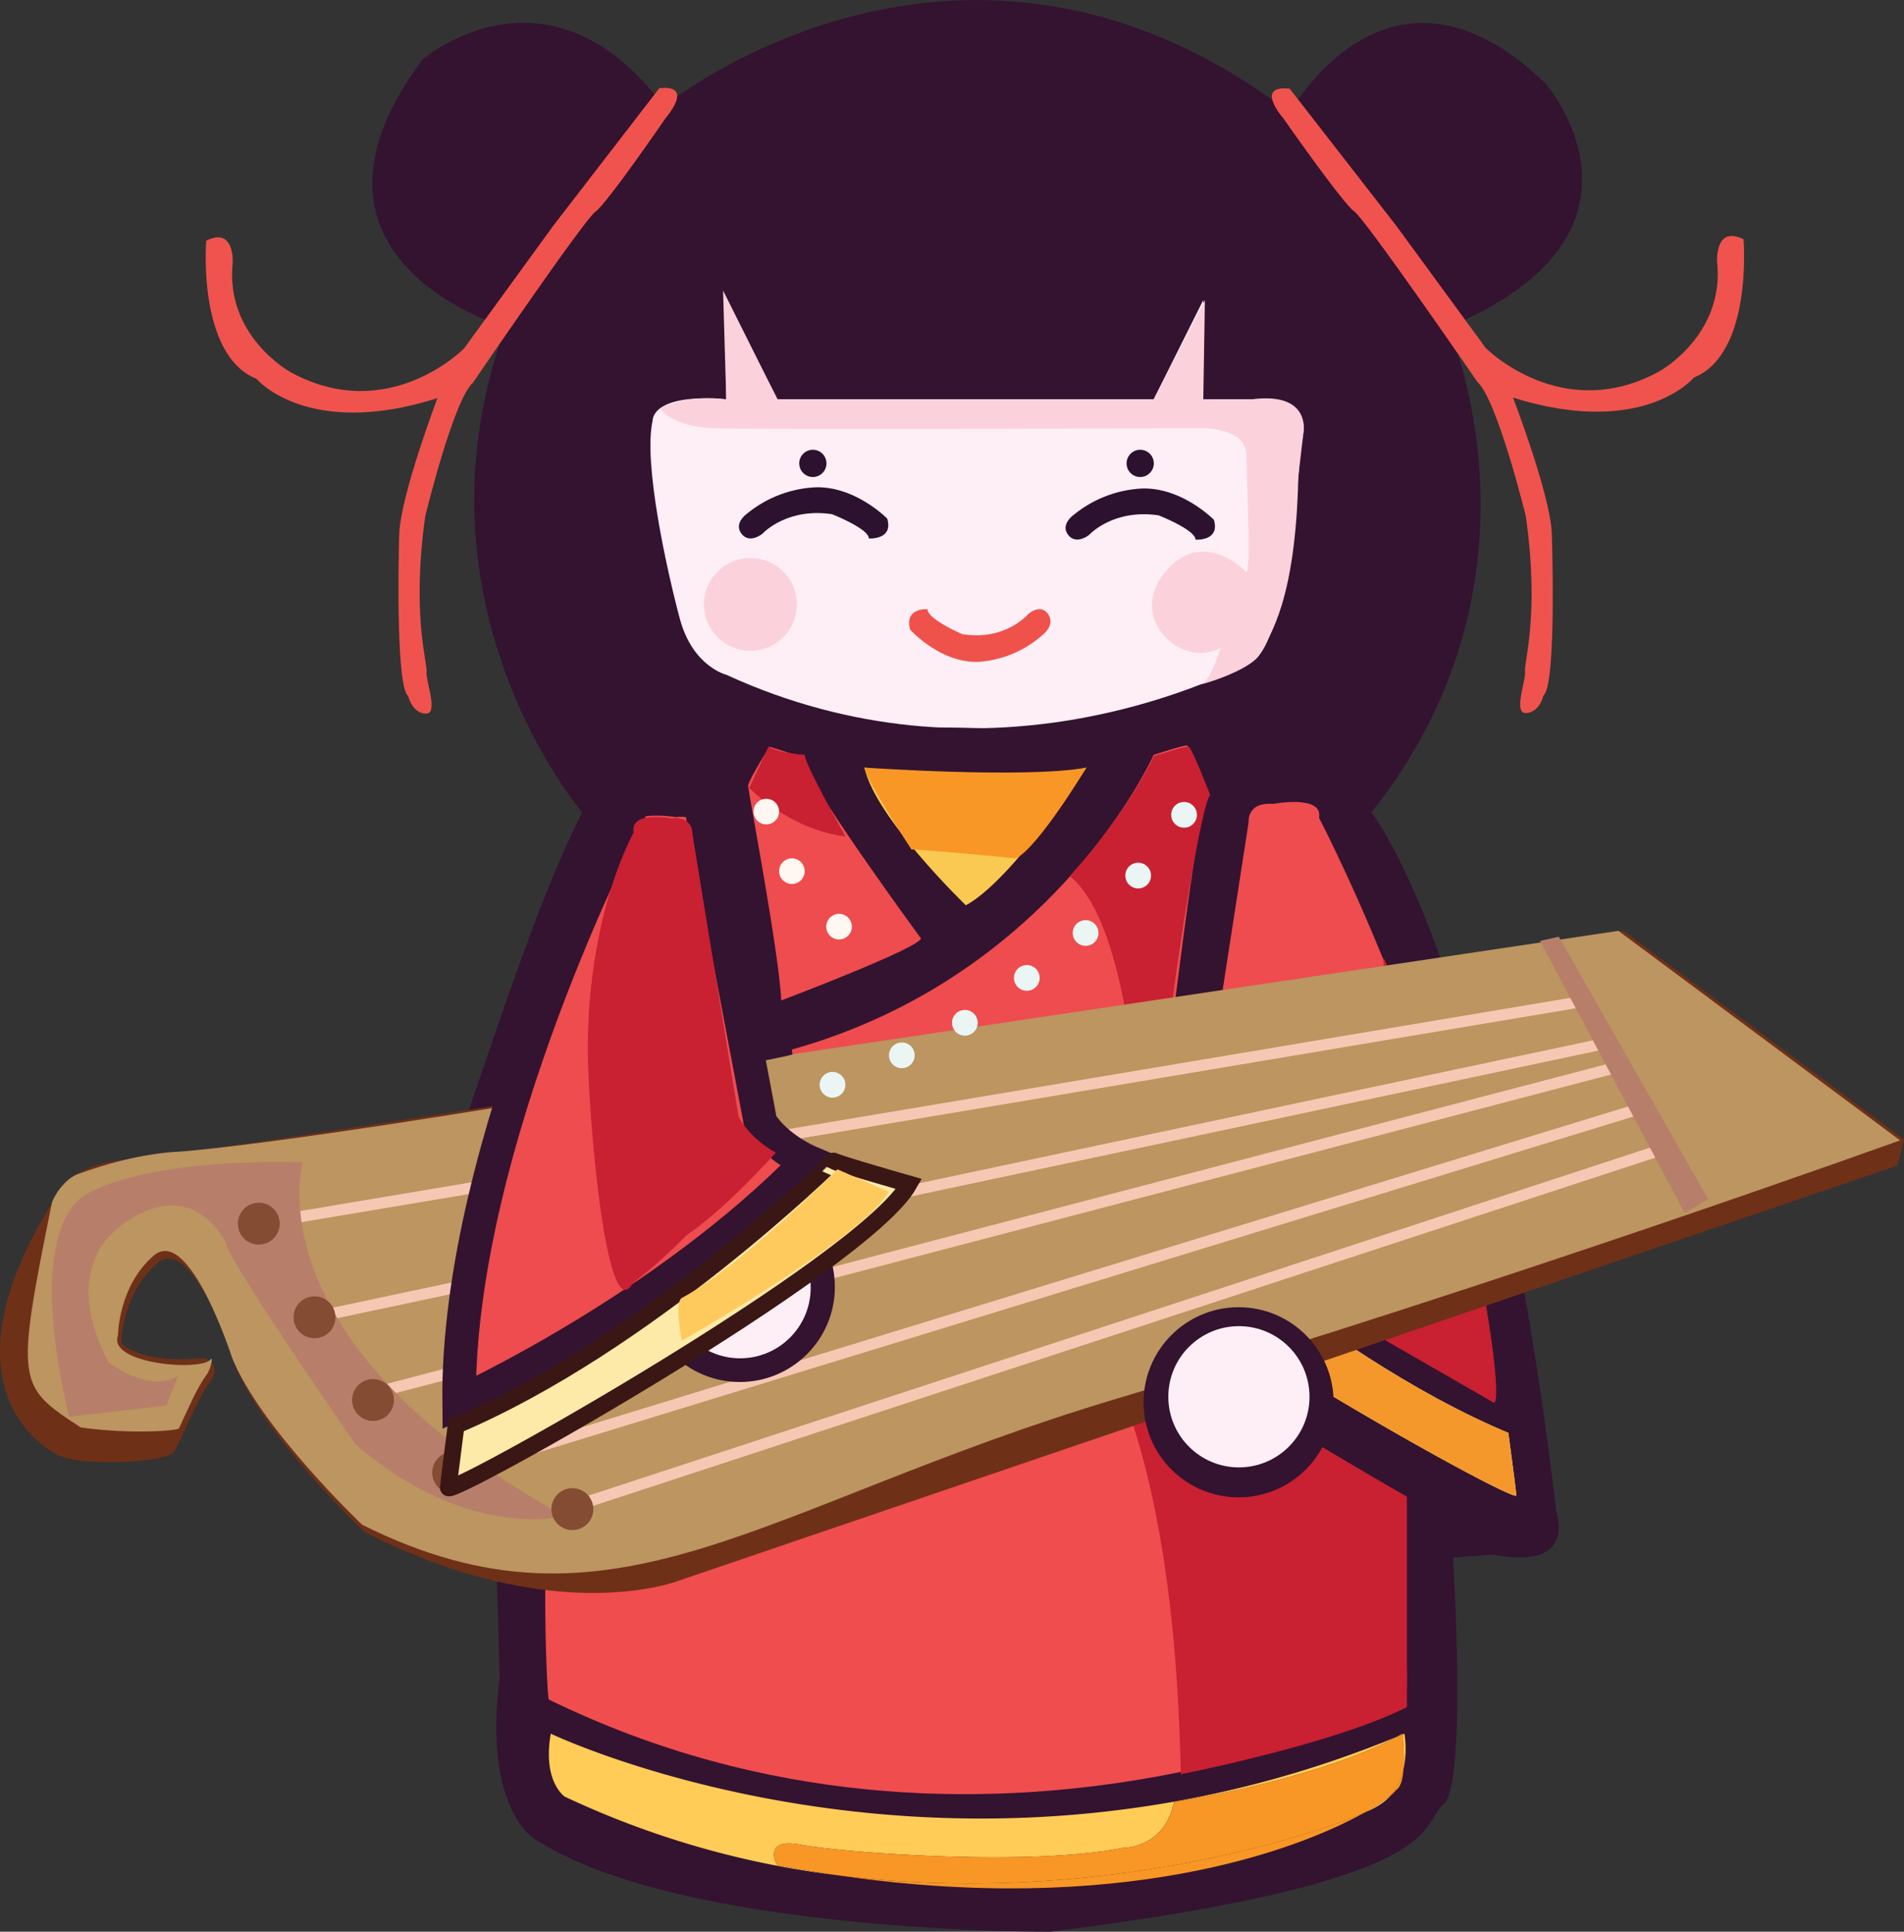 <svg id="Layer_1" data-name="Layer 1" xmlns="http://www.w3.org/2000/svg" viewBox="0 0 681 690.7"><rect x="0" y="0" width="681" height="690.7" fill="#333333" stroke="none"/><defs><style>.cls-1{fill:#331330;}.cls-2{fill:#fdeff5;}.cls-3{fill:#fbd2db;}.cls-4{fill:#2d1230;}.cls-5{fill:#ef524b;}.cls-6{fill:#f0534d;}.cls-7{fill:#ffcc57;}.cls-8{fill:#f89725;}.cls-9{fill:#f04d4e;}.cls-10{fill:#c92032;}.cls-11{fill:#fac951;}.cls-12,.cls-21{fill:#ee4c4e;}.cls-13,.cls-22{fill:#fdeaa9;}.cls-14{fill:#ffcc5b;}.cls-15{fill:#f4982b;}.cls-16{fill:#6f3018;}.cls-17{fill:#bc9560;}.cls-18{fill:none;stroke:#f6c8b3;stroke-width:4px;}.cls-18,.cls-21,.cls-22{stroke-miterlimit:10;}.cls-19{fill:#b77f6a;}.cls-20{fill:#844c32;}.cls-21{stroke:#331330;stroke-width:12px;}.cls-22{stroke:#3a1715;stroke-width:6px;}.cls-23{fill:#ffca5d;}.cls-24{fill:#ebf6f4;}.cls-25{fill:#fff8f2;}</style></defs><title>doll_guzheng</title><path id="hair" class="cls-1" d="M180.75,117S97.74,93,151,21.4c0,0,44.66-38.93,86.46,16.61,0,0,106.49-87,223.86,2.29,0,0,35.49-64.7,91.6-10.31,0,0,45.8,53.25-34.92,87,0,0,39.5,89.31-27.48,173.48,0,0-192.95,22.9-282.26,0C208.24,290.5,144.54,216.23,180.75,117Z"/><path id="face" class="cls-2" d="M259.76,142.78v-35.5l18.33,35.5H412.63l17.75-35.5v35.5h25.76s13.74,2.29,9.16,15.46c0,0-4,71.57-17.74,78.44s-95.62,46.94-187.8,4.58c0,0-12-2.87-16.6-20s-13.17-55.89-9.73-70.88C233.43,150.34,232.86,140.49,259.76,142.78Z"/><g id="cheek"><path class="cls-3" d="M236.11,146s3.62,6.53,19.07,7.11,174.05,0,174.05,0,16.61-.58,16.61,9.73,1.72,38.93,0,41.8c0,0-15.46-16.61-29.2,0s6.3,34.92,20,26.9c0,0-3.64,11.81-6.81,13s17.55-4.39,20.92-10.87,12.72-18.91,13.62-63.49l1.83-15.38s3.07-14.88-18.68-12H430.38l.57-35.5-18.32,35.5H278.09l-19.47-38.93,1.14,38.93S246.81,140.59,236.11,146Z"/><circle class="cls-3" cx="268.4" cy="216.11" r="16.6"/></g><path id="eyebrow" class="cls-4" d="M295.6,165.68a4.87,4.87,0,1,1-4.87-4.86A4.87,4.87,0,0,1,295.6,165.68Zm112.21-4.86a4.87,4.87,0,1,0,4.87,4.86A4.86,4.86,0,0,0,407.81,160.82Z"/><path id="eyes" class="cls-4" d="M291,174.28c14.61-.85,26.33,11.16,26.33,11.16,2.29,7.72-6.58,7.09-6.58,7.09,0-3.5-13.17-8.67-13.17-8.67-16.32-2.44-24.9,7-24.9,7s-4.58,3.73-7.45,0,1.72-7,1.72-7A41.79,41.79,0,0,1,291,174.28Zm92.79,10s-4.58,3.3-1.72,7,7.45,0,7.45,0,8.58-9.45,24.9-7c0,0,13.17,5.18,13.17,8.68,0,0,8.87.63,6.58-7.1,0,0-11.72-12-26.33-11.15A41.81,41.81,0,0,0,383.76,184.32Z"/><path id="mouse" class="cls-5" d="M373.2,226.75s4.34-3.39,1.63-7.22-7.05,0-7.05,0-8.12,9.73-23.57,7.22c0,0-12.46-5.32-12.46-8.92,0,0-8.4-.66-6.23,7.3,0,0,11.1,12.35,24.92,11.48A38.16,38.16,0,0,0,373.2,226.75Z"/><g id="hair_band" data-name="hair band"><path class="cls-6" d="M459,42.3s-10.6-12,2.29-10.59l38.07,48.95,32.06,43.8s27.2,27.48,62.12,8.3c0,0,23.47-12.88,20.61-39.22,0,0-.86-13.07,9.45-8,0,0,3.43,40.88-17.75,49.47,0,0-18,21.76-64.7,7.16,0,0,13.46,34.92,13.89,48.81s1.14,54.53-3,57.68c0,0-1.29,6-6.15,6.3s0-11.74-.43-15,5.29-19.9.28-55.39c0,0-10.16-41.51-17.31-48,0,0-40.08-58.26-44.09-61S459,42.3,459,42.3Z"/><path class="cls-6" d="M238.14,42.13s10.55-12.06-2.33-10.58l-37.88,49.1L166,124.57S139,152.16,104,133.12c0,0-23.53-12.79-20.77-39.13,0,0,.81-13.08-9.48-7.93,0,0-3.27,40.9,18,49.4,0,0,18.12,21.69,64.72,6.9,0,0-13.32,35-13.69,48.86s-.93,54.54,3.23,57.68c0,0,1.32,6,6.18,6.27s0-11.74.37-15-5.37-19.88-.5-55.39c0,0,10-41.55,17.13-48,0,0,39.84-58.41,43.84-61.15S238.14,42.13,238.14,42.13Z"/></g><path class="cls-1" d="M490.5,290.5s42.94,53.24,66.12,249.91c0,0,7.73,21.47-22.33,15.45l-14.6,1.07s5.16,81.38-3.43,88.25,4,27.48-140.54,45.52c0,0-133.42.85-185-33.5,0,0-18-11.16-12-57.54l-1.23-43.8-27.11.86s-9.16-1-7.63-11.26,5-89.31,21.75-138.93,30-89.12,43.71-116C234.71,238.45,499.07,263.36,490.5,290.5Z"/><path class="cls-7" d="M493.73,645.16a17.93,17.93,0,0,0,3.66-3.15,64,64,0,0,1-9.17,6A29.21,29.21,0,0,0,493.73,645.16Z"/><path class="cls-7" d="M286.29,659.59c13.74,2.67,80.92,8,115.27,1.14,0,0,14.89.39,18.32-16.41,0,0,50.49-7.63,79.54-23.24C338,687.38,197,619.89,197,619.89c-3.06,17.18,5,22.52,5,22.52a319.59,319.59,0,0,0,97.57,28.1Q289,669,277.89,666.84S272.55,656.92,286.29,659.59Z"/><path class="cls-7" d="M502,632.5a34.78,34.78,0,0,0,.32-12.61l-.73.3A71.3,71.3,0,0,1,502,632.5Z"/><path class="cls-8" d="M497.39,642a10.75,10.75,0,0,0,1.88-1.89c1.73-1,2.48-4.12,2.74-7.62A21.15,21.15,0,0,1,497.39,642Z"/><path class="cls-8" d="M501.56,619.89c-.7.4-1.41.8-2.14,1.19l2.18-.89C501.58,620,501.56,619.89,501.56,619.89Z"/><path class="cls-8" d="M299.51,670.51C400,685.28,463.77,661.79,488.22,648,466.69,657.49,388.5,681.79,299.51,670.51Z"/><path class="cls-8" d="M501.6,620.19l-2.18.89c-29.05,15.61-79.54,23.24-79.54,23.24-3.43,16.8-18.32,16.41-18.32,16.41-34.35,6.87-101.53,1.53-115.27-1.14s-8.4,7.25-8.4,7.25Q289,669,299.51,670.51c89,11.28,167.18-13,188.71-22.47a64,64,0,0,0,9.17-6A21.15,21.15,0,0,0,502,632.5,71.3,71.3,0,0,0,501.6,620.19Z"/><path class="cls-9" d="M199.08,533.82s96.18-54.39,114.5-76.15c0,0,2.86,21.78,29.77,27.5,0,0,34.36,4,41.23-27.5,0,0,84.82,67.56,115.12,76.15,0,0,5,68.13,3.06,73.86,0,0-150.68,76.15-306.48,0C195.42,605.68,192.83,536.25,199.08,533.82Z"/><path class="cls-10" d="M314.2,457.67s-36.05,27-68.4,49.12c-18.53,12.66-36.59,20-44.49,27.08-2.37.61-3,2.71-4.57,4.74C195,541,194.69,555,195.33,562.86c.27,1.76,11.25,10.94,26.3-2.24s86.92-78.32,95.58-97.71Z"/><path class="cls-10" d="M381.71,465.69s37.91,29,40.62,168.71c0,0,54.61-10.69,80.88-24V535.16s-106.8-61.07-118-78.25A30.23,30.23,0,0,1,381.71,465.69Z"/><path class="cls-11" d="M309.19,274.46s55.35,7.26,79.39,0c0,0-26.71,40.46-43.13,49.24C345.45,323.7,313,292.4,309.19,274.46Z"/><path class="cls-8" d="M309.19,274.46s58,4,79.39,0c0,0-17.17,28.49-25.19,32.45,0,0-32.82-3.17-37.4-3.17C326,303.74,309.19,278,309.19,274.46Z"/><circle class="cls-2" cx="349.64" cy="452.24" r="21.6"/><path class="cls-12" d="M446.6,293.93s-.76-7.25,8.78-6.49c0,0,17.94-3.43,16.41,5,0,0,59.93,114.51,61.07,206.5,0,0-69.46-31.3-118.7-82.45,0,0,10.3-5,15.65-14.12Z"/><path class="cls-10" d="M494.8,342.4s3.16,96.2-14.23,128.26l53.75,30.91C538.94,501.42,524.11,403,494.8,342.4Z"/><path class="cls-12" d="M412.63,269.92s-35.11,79-129.39,105.34l1.91,17.6s-.77,4.92,15.26,8.74,37,9.16,40.46,11.45,20.23-1.53,20.23-1.53l44.66-11.45s9.54-2.67,10.69-11.06,12.21-103.69,15.65-105.28c0,0-6.41-17-7.54-17.18S412.63,269.92,412.63,269.92Z"/><path class="cls-10" d="M412.71,270.36s-9,19.77-30.11,42.91c18.49,14.52,23.24,68.9,24.91,86.8,6.13-3,10-6.23,9.16-9.39-2.29-8.27,12.65-104.76,16.21-106.37,0,0-6.64-17.19-7.8-17.36S412.71,270.36,412.71,270.36Z"/><path class="cls-13" d="M539.49,512.35s2.48,18.43,2.89,22.35-148.53-79.26-165-108.21c0,0,24.51-7.19,26.85-8.38C404.18,418.11,471.08,483.68,539.49,512.35Z"/><path class="cls-14" d="M462.84,492.41s-65-42.92-68.91-50.33L407.56,422s52.27,48.38,71.1,56.48C478.66,478.47,467.52,492.41,462.84,492.41Z"/><path class="cls-15" d="M539.49,512.35s2.48,18.43,2.89,22.35c.21,2-38.7-18.8-79-43.48,14.48-7.21,13.2-14.23,13.57-14C496.29,490.48,517.81,503.27,539.49,512.35Z"/><path class="cls-16" d="M19.72,519.66S-25.77,498,21.43,425.71c0,0,3.4-9.6,26.17-11.34s237.76-36,237.76-36l295.25-45.56L681,407.41l-2.44,9.39L242.86,565.16s-44.15,17.58-112.46-17.35c0,0-36.1-34.31-46.24-59.58,0,0-15-47.58-27.87-36.59s-12.91,28.67-12.91,28.67,6.47,7.61,29.68,5.27c0,0,6.75,2.22,1.84,8.83S64.65,515.72,62,519.33,26.76,524.79,19.72,519.66Z"/><path class="cls-17" d="M27.93,419.78c8.51-3.1,22.66-7.44,36.43-8,55.84-4.65,217.12-33.14,219.4-34.88l295.09-44.07L679.6,407.75S539,458.43,399.77,500c-128.12,38.28-180.11,90.15-270.22,45.2,0,0-36.26-34.39-46.52-59.65,0,0-15.25-47.52-28-36.62S42.2,477.5,42.2,477.5c-3.75,10.24,29.91,12.95,33.15,8.54.85-1.16.28,3.21-1.56,5.67-3.4,4.58-7,13.07-9.75,19-.41.88-17.2,2.2-35.17-.31C6.21,495.54,5.41,495,18.51,430.31,19,428,23,421.57,27.93,419.78Z"/><line class="cls-18" x1="598.98" y1="409.55" x2="203.94" y2="539.02"/><line class="cls-18" x1="590.77" y1="395.13" x2="162.07" y2="526.56"/><line class="cls-18" x1="582.45" y1="380.51" x2="135.66" y2="497.58"/><line class="cls-18" x1="572.83" y1="373.36" x2="112.48" y2="471.01"/><line class="cls-18" x1="569.37" y1="357.52" x2="92.56" y2="437.53"/><path class="cls-19" d="M108.28,415.62S89.37,480,201.84,542.13c0,0-34,9.27-74.72-25.69,0,0-46.57-67.3-46.14-71.65,0,0-11.19-25.12-36.43-7.49s-5.49,50.07-5.49,50.07,15,11.17,24.74,4.39l-4.3,10.8-34.74,4s-18-67.49,7.46-80.33S108.28,415.62,108.28,415.62Z"/><polygon class="cls-19" points="557.54 334.93 610.96 428.79 602.59 433.77 550.8 336.45 557.54 334.93"/><circle class="cls-20" cx="204.72" cy="539.6" r="7.49"/><circle class="cls-20" cx="162.07" cy="526.56" r="7.49"/><circle class="cls-20" cx="133.42" cy="500.59" r="7.49"/><circle class="cls-20" cx="112.48" cy="471.01" r="7.49"/><circle class="cls-20" cx="92.56" cy="437.53" r="7.49"/><circle class="cls-1" cx="443.01" cy="501.4" r="33.99"/><circle class="cls-2" cx="443.12" cy="499.43" r="25.25"/><circle class="cls-1" cx="264.61" cy="460.16" r="33.99"/><circle class="cls-2" cx="264.71" cy="460.42" r="25.25"/><path class="cls-21" d="M251.43,292.46s.64-7.34-9.53-6.32c0,0-19.25-3-17.42,5.42,0,0-61.26,117.12-60.27,210,0,0,73.44-33.36,124.81-86.24,0,0-11.13-4.75-17-13.86Z"/><path class="cls-10" d="M247.72,298.51s.48-6.78-7.47-5.88c0,0-15.06-2.85-13.6,4.95-12.11,23.63-17.31,56-16.28,84.32,1.28,31.76,7.47,91.75,15.9,77a192.94,192.94,0,0,0,19.24-17.19c8.39-5.73,18.88-15.28,32-29.56,0,0-8.71-4.42-13.37-12.87Z"/><path class="cls-22" d="M163.14,509.66s-2.39,18.35-2.78,22.26,148.4-79.67,164.8-108.57c0,0-24.6-7-26.94-8.2C298.22,415.15,231.52,480.76,163.14,509.66Z"/><path class="cls-23" d="M299.51,418.11s-34.11,34.35-55.63,46c-2.84,1.54,0,15.25,0,15.25s63.42-35.84,74.07-53.2Z"/><g id="button"><circle class="cls-24" cx="297.76" cy="387.87" r="4.6"/><circle class="cls-24" cx="322.55" cy="377.35" r="4.6"/><circle class="cls-24" cx="345.1" cy="365.71" r="4.6"/><circle class="cls-24" cx="367.26" cy="349.66" r="4.6"/><circle class="cls-24" cx="388.29" cy="333.6" r="4.6"/><circle class="cls-24" cx="407.09" cy="313.07" r="4.6"/><circle class="cls-24" cx="423.5" cy="291.35" r="4.6"/></g><path class="cls-12" d="M275.22,267s-7.63,12.09-7.63,14,11.07,59.55,11.83,76.72c0,0,48.48-18.32,50-22.14,0,0-43.13-58.78-42.37-64.88Z"/><path class="cls-10" d="M268,281.72s14.16,14.88,34.39,17.36c0,0-14.56-25.76-14.56-29.2,0,0-9.91-.66-12.95-2.93Z"/><g id="button-2" data-name="button"><circle class="cls-25" cx="300.1" cy="331.34" r="4.58"/><circle class="cls-25" cx="283.24" cy="311.49" r="4.58"/><circle class="cls-25" cx="274.08" cy="290.19" r="4.58"/></g></svg>